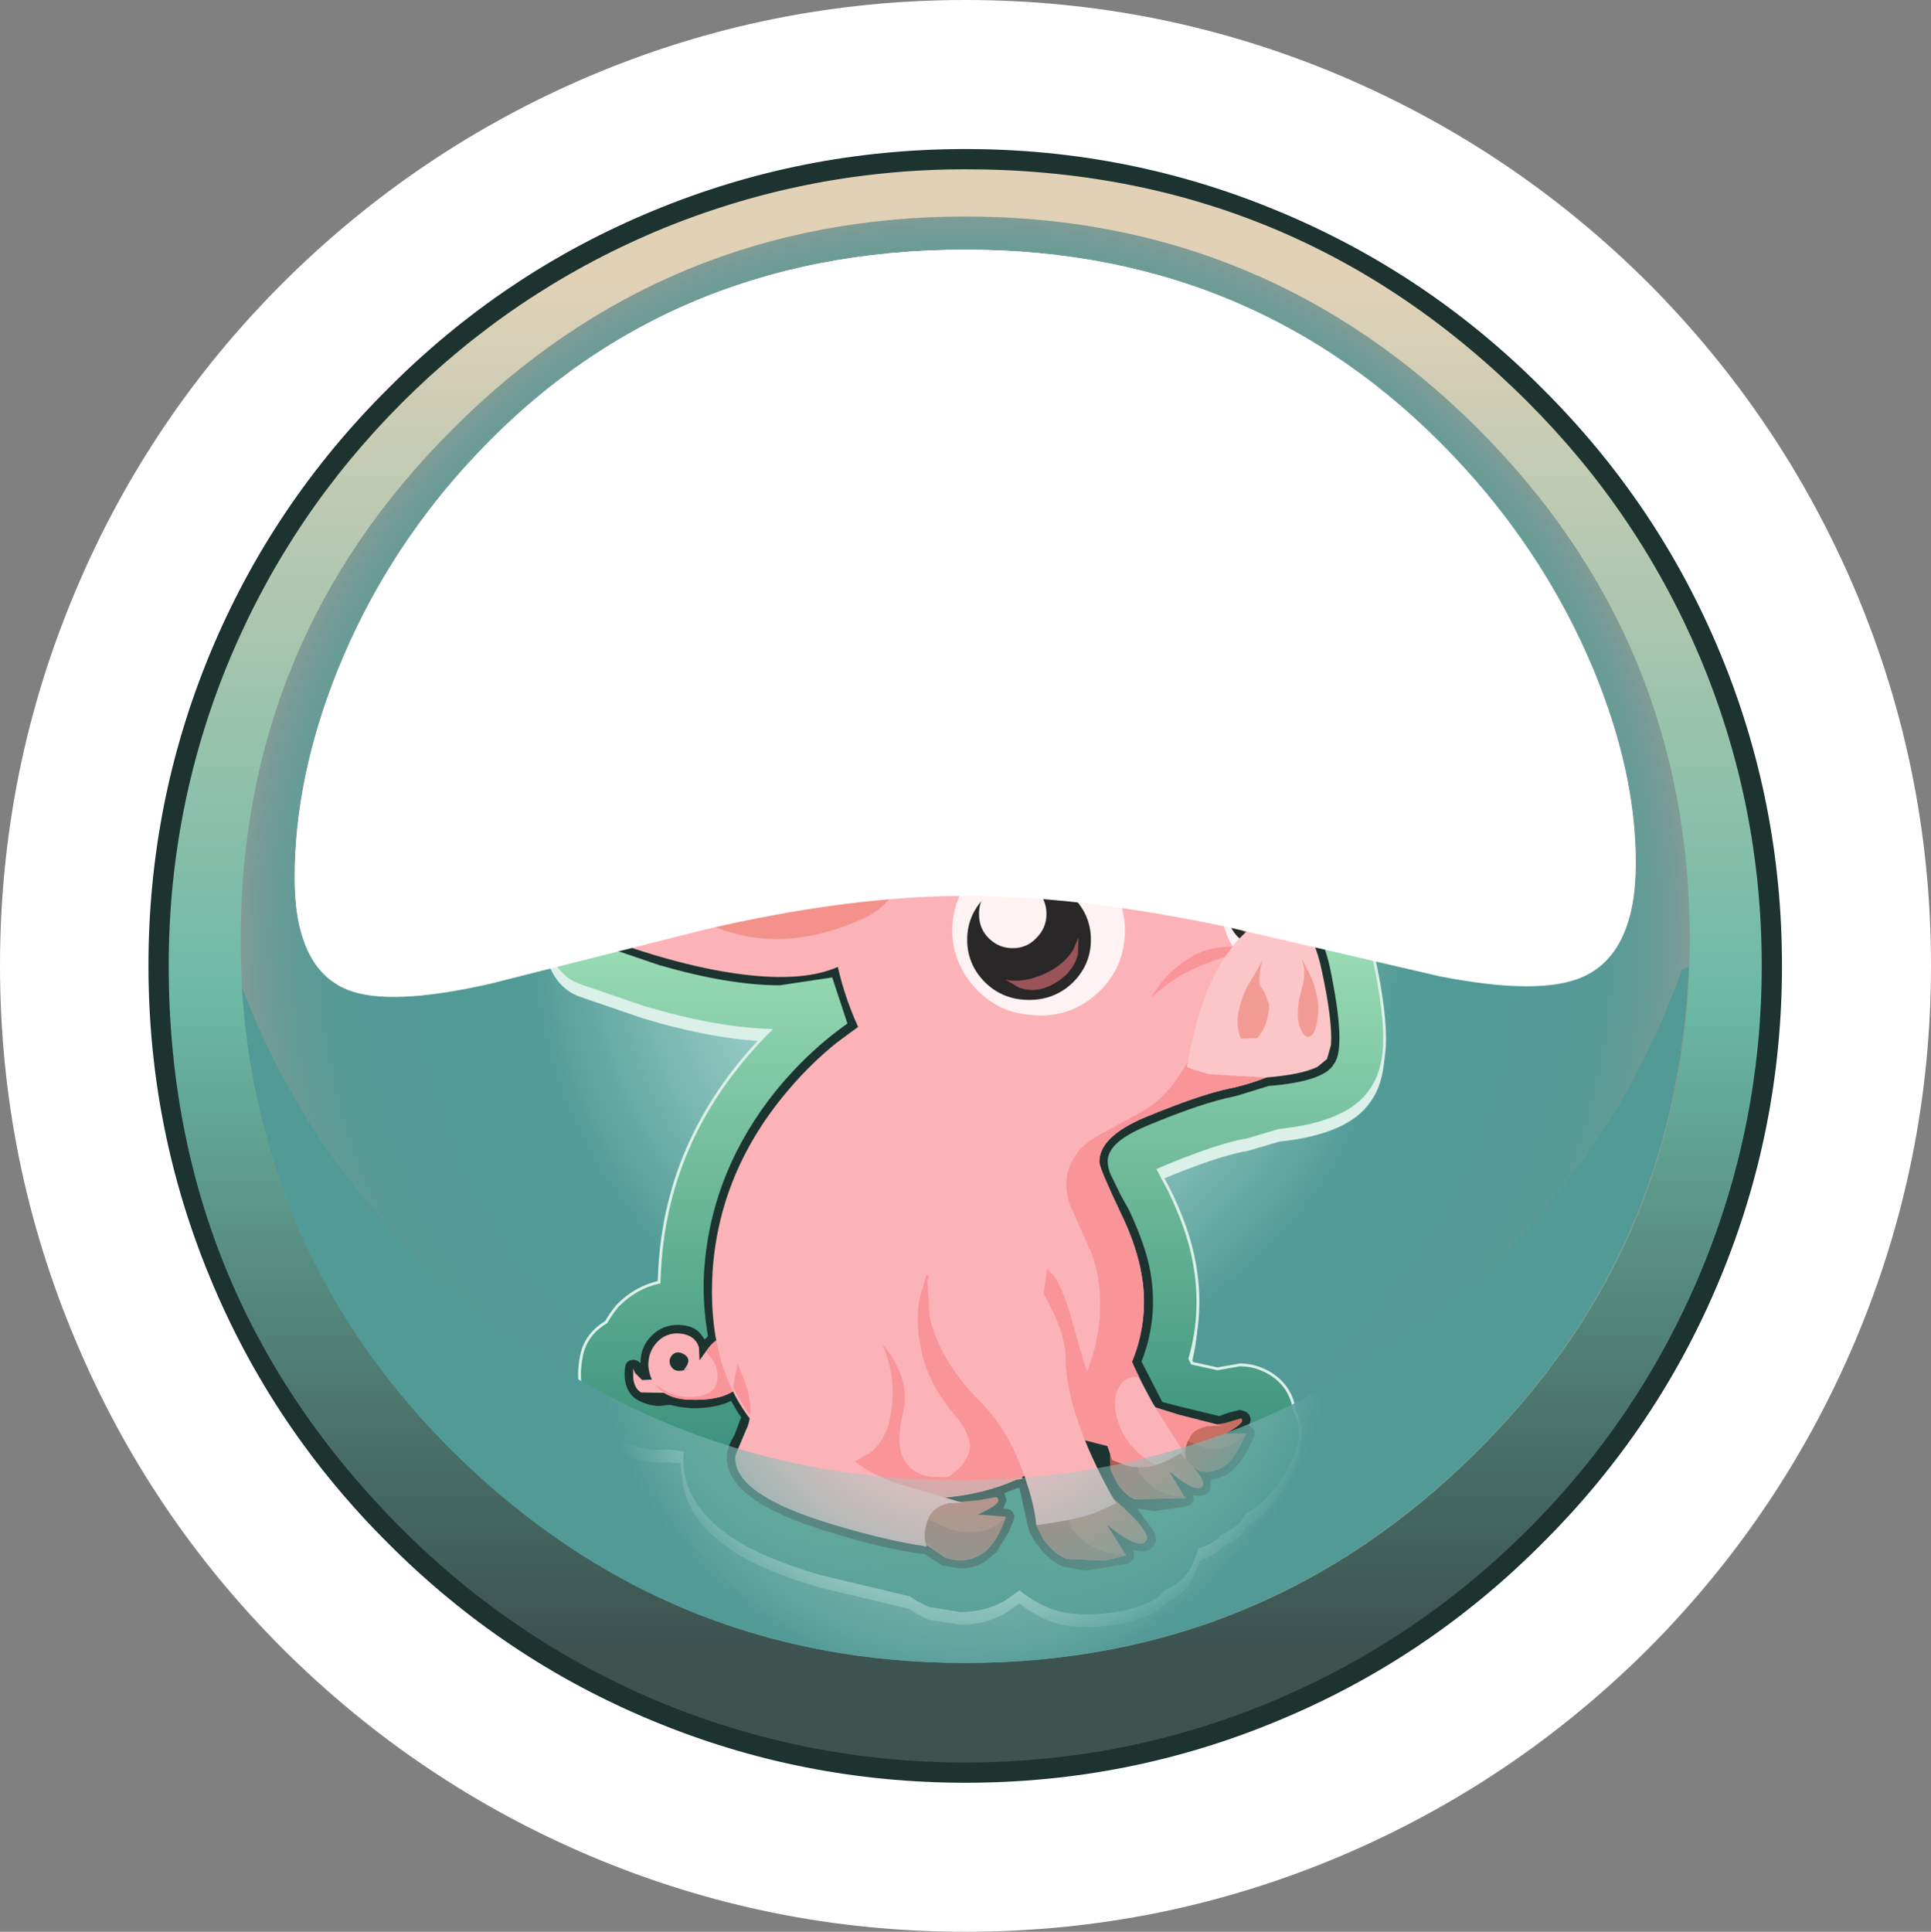 <?xml version="1.0" encoding="UTF-8" standalone="no"?>
<svg xmlns:xlink="http://www.w3.org/1999/xlink" height="171.75px" width="171.7px" xmlns="http://www.w3.org/2000/svg">
  <rect width="100%" height="100%" fill="#808080" stroke="none"/>
  <g transform="matrix(1.0, 0.0, 0.0, 1.0, 0.0, 0.0)">
    <use height="171.75" transform="matrix(1.0, 0.0, 0.0, 1.0, 0.0, 0.0)" width="171.7" xlink:href="#shape0"/>
    <use height="128.6" transform="matrix(1.0, 0.0, 0.0, 1.0, 21.4, 19.25)" width="128.85" xlink:href="#sprite0"/>
    <use height="120.0" transform="matrix(1.0, 0.0, 0.0, 1.0, 48.45, 24.65)" width="74.75" xlink:href="#shape2"/>
    <use height="61.9" transform="matrix(1.0, 0.0, 0.0, 1.0, 21.5, 85.95)" width="128.65" xlink:href="#sprite1"/>
    <use height="32.45" transform="matrix(1.0, 0.0, 0.0, 1.0, 33.65, 35.45)" width="104.35" xlink:href="#shape4"/>
    <use height="60.45" transform="matrix(1.0, 0.0, 0.0, 1.0, 26.2, 22.2)" width="119.25" xlink:href="#sprite2"/>
    <use height="66.45" transform="matrix(1.0, 0.0, 0.0, 1.0, 26.2, 22.2)" width="119.25" xlink:href="#sprite3"/>
  </g>
  <defs>
    <g id="shape0" transform="matrix(1.0, 0.0, 0.0, 1.0, 0.0, 0.0)">
      <path d="M85.85 0.0 Q103.3 0.0 119.25 6.75 134.65 13.3 146.55 25.15 158.4 37.05 164.95 52.45 171.7 68.4 171.7 85.85 171.7 103.3 164.95 119.25 158.4 134.7 146.55 146.6 134.65 158.45 119.25 165.0 103.3 171.75 85.85 171.75 68.4 171.75 52.45 165.0 37.05 158.45 25.15 146.6 13.25 134.7 6.75 119.25 0.0 103.3 0.0 85.85 0.0 68.4 6.75 52.45 13.25 37.05 25.15 25.15 37.05 13.3 52.45 6.75 68.4 0.0 85.85 0.0" fill="#ffffff" fill-rule="evenodd" stroke="none"/>
      <path d="M85.85 14.15 Q115.5 14.15 136.5 35.2 146.45 45.1 151.9 58.0 157.55 71.3 157.55 85.85 157.55 100.4 151.9 113.75 146.45 126.6 136.5 136.55 126.6 146.5 113.7 151.95 100.4 157.6 85.85 157.6 56.2 157.6 35.15 136.55 25.2 126.6 19.75 113.75 14.1 100.4 14.1 85.85 14.1 71.3 19.75 58.0 25.2 45.1 35.15 35.2 45.1 25.25 57.95 19.8 71.3 14.15 85.85 14.15" fill="url(#gradient0)" fill-rule="evenodd" stroke="none"/>
      <path d="M85.85 15.05 Q71.45 15.05 58.25 20.6 45.55 26.0 35.75 35.8 25.95 45.6 20.55 58.3 15.0 71.45 15.0 85.85 15.0 115.2 35.75 135.95 45.55 145.75 58.25 151.15 71.45 156.7 85.85 156.7 100.25 156.7 113.4 151.15 126.1 145.75 135.9 135.95 145.7 126.15 151.1 113.4 156.65 100.25 156.65 85.85 156.65 71.45 151.1 58.3 145.7 45.6 135.9 35.8 115.2 15.05 85.85 15.05 M85.85 13.25 Q100.4 13.25 113.6 18.75 126.9 24.25 137.15 34.55 147.45 44.8 152.95 58.05 158.45 71.3 158.45 85.85 158.45 100.4 152.95 113.65 147.45 126.95 137.15 137.2 126.9 147.5 113.6 153.0 100.4 158.5 85.85 158.5 71.3 158.5 58.05 153.0 44.75 147.5 34.5 137.2 24.2 126.95 18.7 113.65 13.2 100.4 13.2 85.85 13.2 71.3 18.7 58.05 24.2 44.8 34.5 34.55 44.75 24.25 58.05 18.75 71.3 13.25 85.85 13.25" fill="#1c3330" fill-rule="evenodd" stroke="none"/>
    </g>
    <linearGradient gradientTransform="matrix(0.0, -0.087, -0.087, 0.0, 85.85, 85.85)" gradientUnits="userSpaceOnUse" id="gradient0" spreadMethod="pad" x1="-819.2" x2="819.2">
      <stop offset="0.075" stop-color="#3c5350"/>
      <stop offset="0.192" stop-color="#486d66"/>
      <stop offset="0.443" stop-color="#67af9d"/>
      <stop offset="0.478" stop-color="#6cb9a6"/>
      <stop offset="0.922" stop-color="#e0d1b7"/>
    </linearGradient>
    <g id="sprite0" transform="matrix(1.0, 0.0, 0.0, 1.0, 0.0, 0.0)">
      <use height="128.6" transform="matrix(1.0, 0.0, 0.0, 1.0, 0.0, 0.0)" width="128.85" xlink:href="#shape1"/>
    </g>
    <g id="shape1" transform="matrix(1.0, 0.0, 0.0, 1.0, 0.0, 0.0)">
      <path d="M128.85 64.3 Q128.85 90.95 110.0 109.75 91.1 128.6 64.45 128.6 37.75 128.6 18.9 109.75 0.0 90.95 0.0 64.3 0.0 37.65 18.9 18.85 37.75 0.0 64.45 0.0 91.1 0.0 110.0 18.85 128.85 37.7 128.85 64.3" fill="url(#gradient1)" fill-rule="evenodd" stroke="none"/>
    </g>
    <radialGradient cx="0" cy="0" gradientTransform="matrix(0.079, 0.0, 0.0, -0.079, 64.45, 64.3)" gradientUnits="userSpaceOnUse" id="gradient1" r="819.2" spreadMethod="pad">
      <stop offset="0.0" stop-color="#ccefe7"/>
      <stop offset="0.086" stop-color="#c2e8e0"/>
      <stop offset="0.239" stop-color="#a6d6cf"/>
      <stop offset="0.435" stop-color="#7bb8b2"/>
      <stop offset="0.608" stop-color="#519a96"/>
      <stop offset="0.804" stop-color="#539a96"/>
      <stop offset="0.875" stop-color="#589a96"/>
      <stop offset="0.925" stop-color="#629b96"/>
      <stop offset="0.969" stop-color="#719b96"/>
      <stop offset="1.0" stop-color="#839c96"/>
    </radialGradient>
    <g id="shape2" transform="matrix(1.0, 0.0, 0.0, 1.0, -48.45, -24.65)">
      <path d="M93.2 32.4 Q93.2 35.95 90.25 37.85 92.2 38.75 93.4 40.45 94.6 42.2 94.6 44.25 94.6 47.5 92.0 49.8 89.4 52.15 85.6 52.15 81.95 52.15 79.35 49.85 77.05 47.8 77.05 45.45 77.05 44.45 77.95 43.75 78.75 43.05 79.8 43.05 80.8 43.05 82.15 45.15 83.45 47.25 85.7 47.25 87.1 47.25 88.05 46.3 89.05 45.3 89.05 43.9 89.05 41.3 86.0 40.85 82.95 40.4 82.95 38.35 82.95 36.55 85.5 35.85 88.05 35.2 88.05 33.2 88.05 32.15 87.35 31.5 86.65 30.8 85.45 30.8 83.65 30.8 82.45 32.55 81.2 34.3 80.1 34.3 79.05 34.3 78.4 33.5 77.8 32.7 77.8 31.65 77.8 29.55 80.2 27.75 82.65 25.9 85.6 25.9 89.15 25.9 91.3 28.1 93.2 30.05 93.2 32.4" fill="#bfe8dc" fill-rule="evenodd" stroke="none"/>
      <path d="M93.2 31.15 Q93.2 34.8 90.25 36.6 92.2 37.5 93.4 39.2 94.6 40.95 94.6 43.0 94.6 46.25 92.0 48.55 89.4 50.9 85.6 50.9 81.95 50.9 79.35 48.6 77.05 46.55 77.05 44.2 77.05 43.2 77.95 42.5 78.75 41.8 79.8 41.8 80.8 41.8 82.15 43.9 83.45 46.0 85.7 46.0 87.1 46.0 88.05 45.05 89.05 44.05 89.05 42.65 89.05 40.05 86.0 39.6 82.95 39.15 82.95 37.15 82.95 35.3 85.5 34.65 88.05 33.95 88.05 31.95 88.05 30.9 87.35 30.25 86.65 29.55 85.45 29.55 83.65 29.55 82.45 31.3 81.2 33.05 80.1 33.05 79.05 33.05 78.4 32.25 77.8 31.45 77.8 30.4 77.8 28.3 80.2 26.5 82.65 24.65 85.6 24.65 89.15 24.65 91.3 26.85 93.2 28.8 93.2 31.15" fill="url(#gradient2)" fill-rule="evenodd" stroke="none"/>
      <path d="M68.05 64.45 Q68.75 62.4 70.7 60.65 73.6 58.0 78.7 56.9 86.0 55.4 91.3 57.9 L95.7 57.6 97.1 57.7 97.4 57.8 Q98.2 58.05 98.75 58.45 L99.1 58.7 Q107.55 59.8 113.25 65.6 116.8 69.2 118.65 73.8 119.95 76.35 120.0 79.4 L120.05 79.5 120.05 81.0 Q121.45 83.0 122.15 86.15 123.25 91.2 123.1 94.05 122.95 96.45 121.9 97.9 119.95 100.85 113.75 101.5 L110.85 102.35 110.5 102.4 Q107.9 102.95 103.7 104.7 L103.0 105.0 104.0 106.9 Q105.5 110.0 106.05 112.55 107.1 117.3 105.8 121.8 L106.0 122.2 108.25 122.7 110.25 122.35 Q111.7 122.35 113.0 123.15 114.8 124.3 115.1 126.4 116.05 128.25 115.25 130.2 113.7 133.85 111.5 135.3 L110.95 135.6 Q110.2 136.9 108.7 137.55 L108.45 137.8 Q107.7 138.45 106.75 138.75 L106.7 138.75 106.05 140.35 Q105.2 141.85 103.7 142.45 102.9 143.4 101.65 143.8 99.45 144.65 96.6 144.65 94.4 144.65 92.95 143.95 91.6 143.35 90.65 142.55 L89.45 143.4 Q87.65 144.45 85.4 144.45 L82.55 144.0 81.45 143.45 80.85 143.05 72.9 141.15 Q67.95 139.7 65.25 137.95 60.3 134.75 60.65 130.15 L59.45 130.0 59.4 130.0 Q57.0 130.25 54.65 128.9 52.7 127.8 51.95 125.6 51.3 123.8 51.65 121.85 51.95 119.7 53.9 118.55 54.35 117.75 54.95 117.05 56.55 115.45 58.6 115.0 L58.65 113.9 Q59.3 101.75 68.45 92.6 63.55 92.45 57.2 90.55 L51.5 88.6 Q50.15 88.1 49.35 86.85 48.55 85.65 48.55 84.2 48.55 82.0 49.85 79.15 52.1 74.25 57.55 69.9 62.85 65.65 68.05 64.45" fill="#dbf0e8" fill-rule="evenodd" stroke="none"/>
      <path d="M68.05 63.45 Q68.75 61.4 70.7 59.65 73.6 57.0 78.7 55.9 86.0 54.4 91.3 56.9 L95.7 56.6 97.1 56.7 97.4 56.8 Q98.2 57.05 98.75 57.45 L99.1 57.7 Q107.55 58.8 113.25 64.6 116.8 68.2 118.65 72.8 119.95 75.35 120.0 78.4 L120.05 78.5 120.05 80.0 Q121.45 82.0 122.15 85.15 123.25 90.2 123.1 93.05 122.95 95.45 121.9 96.9 119.95 99.85 113.75 100.5 L110.85 101.35 110.5 101.4 Q107.9 101.95 103.7 103.7 L103.0 104.0 104.0 105.9 Q105.5 109.0 106.05 111.55 107.1 116.3 105.8 120.8 L106.0 121.2 108.25 121.7 110.25 121.35 Q111.7 121.35 113.0 122.15 114.8 123.3 115.1 125.4 116.05 127.25 115.25 129.2 113.7 132.85 111.5 134.3 L110.95 134.6 Q110.2 135.9 108.7 136.55 L108.45 136.8 Q107.7 137.45 106.75 137.75 L106.7 137.75 106.05 139.35 Q105.2 140.85 103.7 141.45 102.9 142.4 101.65 142.8 99.45 143.65 96.6 143.65 94.4 143.65 92.95 142.95 91.6 142.35 90.65 141.55 L89.45 142.4 Q87.65 143.45 85.4 143.45 L82.55 143.0 81.45 142.45 80.85 142.05 72.9 140.15 Q67.95 138.7 65.25 136.95 60.3 133.75 60.65 129.15 L59.45 129.0 59.4 129.0 Q57.0 129.25 54.65 127.9 52.7 126.8 51.95 124.6 51.3 122.8 51.65 120.85 51.95 118.7 53.9 117.55 54.35 116.75 54.95 116.05 56.55 114.45 58.6 114.0 L58.65 112.9 Q59.3 100.75 68.45 91.6 63.55 91.45 57.2 89.55 L51.5 87.6 Q50.15 87.1 49.35 85.85 48.55 84.65 48.55 83.2 48.55 81.0 49.85 78.15 52.1 73.25 57.55 68.9 62.85 64.65 68.05 63.45" fill="url(#gradient3)" fill-rule="evenodd" stroke="none"/>
      <path d="M68.05 63.45 Q62.85 64.65 57.55 68.9 52.1 73.25 49.85 78.15 48.55 81.0 48.55 83.2 48.55 84.65 49.35 85.85 50.15 87.1 51.5 87.6 L57.2 89.55 Q63.55 91.45 68.45 91.6 59.3 100.75 58.65 112.9 L58.6 114.0 Q56.55 114.45 54.95 116.05 54.35 116.75 53.9 117.55 51.95 118.7 51.65 120.85 51.3 122.8 51.95 124.6 52.7 126.8 54.65 127.9 57.0 129.25 59.4 129.0 L59.45 129.0 60.65 129.15 Q60.3 133.75 65.25 136.95 67.95 138.7 72.9 140.15 L80.85 142.05 81.45 142.45 82.55 143.0 85.4 143.45 Q87.65 143.45 89.45 142.4 L90.65 141.55 Q91.6 142.35 92.95 142.95 94.4 143.65 96.6 143.65 99.45 143.65 101.65 142.8 102.9 142.4 103.7 141.45 105.2 140.85 106.05 139.35 L106.7 137.75 106.75 137.75 Q107.7 137.45 108.45 136.8 L108.7 136.55 Q110.2 135.9 110.95 134.6 L111.5 134.3 Q113.7 132.85 115.25 129.2 116.05 127.25 115.1 125.4 114.8 123.3 113.0 122.15 111.7 121.35 110.25 121.35 L108.25 121.7 106.0 121.2 105.8 120.8 Q107.1 116.3 106.05 111.55 105.5 109.0 104.0 105.9 L103.0 104.0 103.7 103.7 Q107.9 101.95 110.5 101.4 L110.85 101.35 113.75 100.5 Q119.95 99.85 121.9 96.9 122.95 95.45 123.1 93.05 123.25 90.2 122.15 85.15 121.45 82.0 120.05 80.0 L120.05 78.5 120.0 78.4 Q119.95 75.35 118.65 72.8 116.8 68.2 113.25 64.6 107.55 58.8 99.1 57.7 L98.75 57.45 Q98.2 57.05 97.4 56.8 L97.1 56.7 95.7 56.6 91.3 56.9 Q86.0 54.4 78.7 55.9 73.6 57.0 70.7 59.65 68.75 61.4 68.05 63.45 Z" fill="none" stroke="#dbf0e8" stroke-linecap="butt" stroke-linejoin="miter" stroke-width="0.25"/>
      <path d="M72.45 66.9 L73.2 66.95 71.95 65.55 Q71.7 65.3 71.8 64.9 72.0 63.95 73.1 62.9 75.2 60.75 79.5 59.85 L83.9 59.35 Q87.7 59.35 90.55 61.05 L91.05 60.95 96.25 60.6 96.25 60.65 96.5 60.75 96.75 61.0 96.75 61.1 96.8 61.15 96.8 61.3 96.85 61.5 Q104.0 61.95 109.05 66.15 113.05 69.55 115.0 74.5 116.0 76.3 116.05 78.65 L116.05 78.8 115.95 80.25 115.8 81.35 Q117.45 82.45 118.25 86.0 119.75 93.2 118.6 94.6 117.75 96.15 112.8 96.55 L110.05 97.4 109.65 97.5 Q106.9 98.05 102.2 100.0 99.1 101.25 98.6 102.65 98.35 103.3 98.7 104.3 L99.65 106.25 100.4 107.6 Q101.8 110.6 102.25 112.85 103.05 117.1 101.5 121.05 L103.35 124.65 104.9 125.05 108.4 125.9 109.25 125.6 110.25 125.35 110.75 125.5 Q111.2 125.75 111.2 126.3 L111.05 126.75 111.45 127.05 Q111.65 127.35 111.5 127.75 L110.85 129.1 Q110.1 130.4 109.3 130.95 108.6 131.45 107.7 131.55 L107.6 132.5 Q107.25 133.0 106.55 133.0 L106.1 132.95 106.1 133.0 106.15 133.25 106.15 133.3 106.1 133.45 106.05 133.5 105.95 133.65 105.9 133.75 105.6 133.9 105.35 133.95 102.6 134.35 101.1 134.1 102.7 136.3 Q102.9 136.95 102.6 137.35 102.25 137.95 101.5 137.95 L100.7 137.8 100.8 137.9 100.85 138.55 100.4 139.0 96.6 139.65 94.55 139.3 Q93.25 138.75 92.2 137.3 L92.15 137.25 Q91.45 136.2 91.45 135.85 L91.4 135.75 91.4 135.7 90.65 132.3 90.45 132.3 89.3 132.75 89.5 133.4 89.2 134.1 89.5 134.15 89.55 134.15 89.85 134.25 90.1 134.5 90.1 134.55 90.2 134.8 90.15 135.1 89.7 136.2 88.6 138.0 87.5 138.9 Q86.55 139.45 85.4 139.45 L83.85 139.2 83.65 139.1 82.35 138.25 82.3 138.2 Q78.75 137.75 74.05 136.3 64.15 133.4 64.65 129.25 64.75 128.5 65.3 127.6 L65.9 126.0 65.65 125.65 65.0 124.55 Q63.7 125.2 61.7 125.2 L61.45 125.2 60.45 125.1 59.55 124.9 58.65 125.0 Q57.65 125.0 56.65 124.45 55.9 124.0 55.65 123.05 55.45 122.3 55.6 121.5 55.7 120.9 56.35 120.9 56.65 120.9 56.95 121.2 56.95 119.75 57.9 118.8 58.9 117.75 60.4 117.8 61.85 117.85 62.45 118.8 L62.65 119.1 62.95 118.8 Q62.45 115.85 62.6 113.15 63.1 104.8 68.35 97.8 71.4 93.8 75.35 91.0 L74.0 86.9 69.35 87.6 Q64.8 87.6 58.6 85.8 L53.0 83.9 Q52.55 83.7 52.55 83.2 52.6 81.8 53.55 79.8 55.4 75.8 60.05 72.05 66.5 66.9 72.45 66.9" fill="#1c3330" fill-rule="evenodd" stroke="none"/>
      <path d="M92.6 64.0 L92.7 67.0 Q92.0 70.5 87.7 73.15 84.3 75.3 78.05 70.4 L72.5 65.1 Q72.7 64.3 73.65 63.35 75.65 61.45 79.7 60.55 85.85 59.25 89.85 61.5 91.85 62.6 92.6 64.0" fill="#f99499" fill-rule="evenodd" stroke="none"/>
      <path d="M58.95 122.6 Q60.8 123.3 59.95 123.85 L57.0 123.8 Q56.4 123.45 56.3 122.5 L56.3 121.65 56.45 122.05 57.1 122.7 58.95 122.6" fill="#fbb3b8" fill-rule="evenodd" stroke="none"/>
      <path d="M59.65 121.45 Q59.95 122.0 60.7 121.85 L61.3 121.7 60.8 121.8 Q61.7 120.75 60.6 120.3 60.05 120.1 59.7 120.55 59.4 121.0 59.65 121.45 M58.4 119.35 Q59.2 118.5 60.35 118.55 61.8 118.65 62.15 119.8 L62.2 120.9 62.2 120.95 62.95 119.9 Q63.6 119.05 64.15 119.0 64.95 118.9 65.7 119.85 66.55 120.8 66.35 121.9 65.9 124.55 61.45 124.45 59.65 124.4 58.65 123.55 57.75 122.75 57.65 121.45 57.6 120.25 58.4 119.35" fill="#fbb3b8" fill-rule="evenodd" stroke="none"/>
      <path d="M61.45 124.45 Q59.35 124.45 58.3 123.15 L58.75 123.4 Q60.1 124.35 61.8 124.2 63.55 124.0 63.75 122.85 63.95 121.85 63.4 120.95 L62.8 120.2 62.75 120.2 Q63.6 119.05 64.15 119.0 64.95 118.9 65.7 119.85 66.55 120.8 66.35 121.9 65.9 124.55 61.45 124.45" fill="#f99499" fill-rule="evenodd" stroke="none"/>
      <path d="M109.0 126.5 L110.35 126.1 Q110.85 126.45 109.0 127.45 L110.85 127.45 110.25 128.6 Q109.55 129.9 108.85 130.35 107.75 131.1 106.55 130.75 L104.8 129.55 105.25 128.3 Q105.8 127.0 106.3 127.0 L109.0 126.5" fill="#c96f62" fill-rule="evenodd" stroke="none"/>
      <path d="M107.05 128.7 Q109.35 129.15 110.8 127.45 L110.85 127.45 110.25 128.6 Q109.55 129.9 108.85 130.35 107.75 131.1 106.55 130.75 L104.85 129.4 105.05 128.3 105.0 127.85 107.05 128.7" fill="#aa5e54" fill-rule="evenodd" stroke="none"/>
      <path d="M98.6 114.75 Q101.15 117.6 100.55 120.5 99.95 123.3 99.35 123.75 L100.6 124.45 104.75 125.75 108.65 126.75 107.45 126.8 Q106.2 127.0 105.8 127.8 105.1 129.0 105.55 129.9 102.2 129.55 97.6 128.35 88.6 126.1 89.0 123.25 L90.05 121.15 Q90.65 119.6 89.45 117.3 L87.8 113.75 Q87.6 112.0 90.75 111.8 95.65 111.5 98.6 114.75" fill="#f99499" fill-rule="evenodd" stroke="none"/>
      <path d="M98.65 127.3 L100.1 127.05 102.35 127.2 Q103.35 127.65 105.25 129.55 107.3 131.55 106.95 132.1 106.45 132.9 104.0 130.85 L105.4 133.2 100.9 133.3 Q99.9 132.85 99.25 131.7 L98.75 130.7 98.65 127.3" fill="#c96f62" fill-rule="evenodd" stroke="none"/>
      <path d="M100.7 129.0 L101.3 130.9 Q102.5 132.85 105.4 133.15 L105.4 133.2 100.9 133.3 Q99.9 132.85 99.25 131.7 L98.75 130.7 98.7 129.6 100.7 129.0" fill="#aa5e54" fill-rule="evenodd" stroke="none"/>
      <path d="M89.25 113.7 Q91.6 108.3 94.9 109.9 97.65 111.25 98.5 114.95 99.6 119.55 102.5 124.75 L105.2 129.05 104.0 129.75 Q102.25 130.7 100.4 130.35 L98.9 129.8 98.05 127.3 Q96.65 124.45 94.15 122.4 90.85 119.7 89.7 116.45 L89.25 113.7" fill="#fbb3b8" fill-rule="evenodd" stroke="none"/>
      <path d="M91.35 119.55 L90.85 116.1 Q90.9 115.65 92.65 114.1 L96.5 111.15 Q98.0 112.9 98.5 114.95 99.4 118.6 101.3 122.45 99.95 122.25 99.4 123.5 98.85 124.75 99.45 126.5 100.2 128.8 102.75 130.25 101.4 130.65 100.0 130.25 L98.9 129.8 98.05 127.3 Q96.65 124.45 94.15 122.4 L91.35 119.55" fill="#f99499" fill-rule="evenodd" stroke="none"/>
      <path d="M91.9 131.55 L93.6 131.2 96.3 131.3 Q97.5 131.8 99.85 134.0 102.35 136.3 101.95 136.95 101.4 137.95 98.45 135.6 L100.15 138.3 98.2 138.75 94.8 138.6 Q93.6 138.05 92.75 136.8 L92.15 135.6 91.9 131.55" fill="#c96f62" fill-rule="evenodd" stroke="none"/>
      <path d="M94.4 133.5 L95.2 135.75 Q96.7 138.05 100.15 138.3 L98.2 138.75 94.8 138.6 Q93.6 138.05 92.75 136.8 L92.15 135.6 92.05 134.3 94.4 133.5" fill="#aa5e54" fill-rule="evenodd" stroke="none"/>
      <path d="M76.3 91.3 Q73.6 85.35 73.85 78.85 74.4 65.8 89.35 62.85 101.55 60.45 109.1 67.2 114.8 72.35 115.3 78.85 115.45 81.0 114.1 80.35 L113.4 80.05 Q113.25 80.1 113.65 81.1 L114.35 87.9 Q114.9 94.8 114.0 95.2 111.5 96.35 109.2 96.8 106.65 97.35 101.9 99.3 97.7 101.05 97.75 103.35 97.8 103.95 99.7 107.95 102.1 112.9 101.65 117.1 101.0 123.9 93.55 129.65 89.85 132.5 84.5 133.1 79.15 133.65 74.35 131.7 62.6 127.0 63.35 113.2 63.9 104.15 70.15 96.85 72.1 94.55 74.4 92.7 L76.3 91.3" fill="#fbb3b8" fill-rule="evenodd" stroke="none"/>
      <path d="M99.7 107.95 Q102.1 112.9 101.65 117.1 101.0 123.9 93.55 129.65 89.4 132.85 83.3 133.15 77.15 133.5 72.1 130.65 L73.6 128.05 77.25 129.15 Q79.65 131.0 82.85 131.3 87.65 131.7 92.15 127.9 96.7 124.1 97.6 118.6 98.25 114.65 97.05 111.4 L95.15 107.15 Q94.3 104.75 95.6 102.75 96.25 101.75 97.85 100.85 L101.6 98.8 Q104.4 97.25 106.6 92.5 108.25 88.2 108.35 88.3 L114.2 95.05 114.0 95.2 Q111.5 96.35 109.2 96.8 106.65 97.35 101.9 99.3 97.7 101.05 97.75 103.35 97.8 103.95 99.7 107.95" fill="#f99499" fill-rule="evenodd" stroke="none"/>
      <path d="M77.55 68.95 L78.35 69.85 Q79.2 71.05 79.65 72.6 81.0 77.45 77.35 83.5 74.5 88.3 63.6 86.25 60.2 85.6 56.4 84.35 L53.3 83.2 Q53.3 82.0 54.2 80.1 56.0 76.25 60.55 72.6 67.0 67.4 72.95 67.65 75.9 67.8 77.55 68.95" fill="#fbb3b8" fill-rule="evenodd" stroke="none"/>
      <path d="M79.3 71.6 Q80.8 75.25 79.1 79.9 78.05 81.15 76.45 81.8 70.05 84.6 64.5 82.75 62.8 82.2 61.35 81.25 L60.25 80.4 Q60.2 79.45 61.1 78.0 62.9 75.1 67.75 72.55 71.85 70.4 75.35 70.5 77.6 70.6 79.3 71.6" fill="#f3918a" fill-rule="evenodd" stroke="none"/>
      <path d="M67.75 72.55 Q71.85 70.4 75.35 70.5 77.6 70.6 79.3 71.6 L79.75 73.1 Q78.1 72.5 76.0 72.45 72.4 72.4 68.45 74.0 64.6 75.6 62.3 77.7 60.8 79.1 60.3 80.35 60.15 79.4 61.25 77.75 63.1 75.0 67.75 72.55" fill="#c96f62" fill-rule="evenodd" stroke="none"/>
      <path d="M79.95 71.0 Q80.75 71.45 80.95 72.5 81.2 73.6 80.6 74.7 L79.85 74.85 Q79.05 75.0 78.4 75.95 L77.9 76.9 77.5 75.9 Q77.25 75.3 77.55 74.6 L77.85 74.05 76.45 74.8 Q75.3 75.5 74.6 76.75 L75.25 75.2 Q75.65 74.25 77.05 73.15 L78.35 72.25 77.45 72.45 75.7 73.15 74.6 73.65 76.3 72.35 Q77.75 71.25 79.95 71.0" fill="#fbb3b8" fill-rule="evenodd" stroke="none"/>
      <path d="M115.25 79.95 Q115.0 82.5 113.85 84.05 112.7 85.65 111.3 85.35 109.9 85.1 109.1 83.15 108.3 81.15 108.5 78.65 108.75 76.15 109.9 74.55 111.05 72.95 112.45 73.25 113.85 73.5 114.65 75.5 115.5 77.45 115.25 79.95" fill="#fef2f3" fill-rule="evenodd" stroke="none"/>
      <path d="M114.1 79.8 Q114.1 81.5 113.35 82.7 112.55 83.9 111.45 83.9 110.35 83.9 109.6 82.7 108.85 81.5 108.85 79.8 108.85 78.1 109.6 76.9 110.35 75.7 111.45 75.7 112.55 75.7 113.35 76.9 114.1 78.1 114.1 79.8" fill="#292727" fill-rule="evenodd" stroke="none"/>
      <path d="M112.65 77.55 Q112.65 78.35 112.15 78.9 111.7 79.45 111.0 79.45 110.3 79.45 109.8 78.9 109.3 78.35 109.3 77.55 109.3 76.8 109.8 76.25 110.3 75.7 111.0 75.7 111.7 75.7 112.15 76.25 112.65 76.8 112.65 77.55" fill="#fef2f3" fill-rule="evenodd" stroke="none"/>
      <path d="M110.45 82.7 Q111.2 82.95 112.15 82.25 112.95 81.7 113.35 80.7 L113.6 79.85 113.55 81.0 Q113.35 82.3 112.5 83.0 111.75 83.65 111.05 83.25 L110.45 82.7" fill="#9a5459" fill-rule="evenodd" stroke="none"/>
      <path d="M100.0 83.4 Q99.75 86.5 97.3 88.55 94.9 90.55 91.7 90.25 88.55 90.0 86.5 87.6 84.45 85.15 84.7 82.05 85.0 78.95 87.45 76.9 89.85 74.9 93.0 75.15 96.15 75.45 98.2 77.85 100.25 80.3 100.0 83.4" fill="#fef2f3" fill-rule="evenodd" stroke="none"/>
      <path d="M97.0 83.55 Q97.0 85.75 95.4 87.35 93.8 88.9 91.5 88.9 89.2 88.9 87.6 87.35 86.0 85.75 86.0 83.55 86.0 81.35 87.6 79.75 89.2 78.2 91.5 78.2 93.8 78.2 95.4 79.75 97.0 81.35 97.0 83.55" fill="#292727" fill-rule="evenodd" stroke="none"/>
      <path d="M93.05 81.25 Q93.05 82.5 92.15 83.4 91.3 84.3 90.05 84.3 88.8 84.3 87.9 83.4 87.05 82.55 87.05 81.25 87.05 80.0 87.9 79.1 88.8 78.2 90.05 78.2 91.3 78.2 92.15 79.1 93.05 80.0 93.05 81.25" fill="#fef2f3" fill-rule="evenodd" stroke="none"/>
      <path d="M89.4 87.1 Q90.95 87.45 92.95 86.55 94.55 85.8 95.4 84.5 L95.9 83.35 95.85 84.85 Q95.4 86.55 93.65 87.5 92.1 88.35 90.6 87.8 L89.4 87.1" fill="#9a5459" fill-rule="evenodd" stroke="none"/>
      <path d="M81.8 115.3 L82.4 113.3 90.6 119.9 90.9 131.5 81.8 132.45 83.75 131.65 Q85.8 130.55 86.2 129.0 86.5 127.75 84.85 125.75 82.75 123.2 82.1 120.8 81.3 117.85 81.8 115.3" fill="#f99499" fill-rule="evenodd" stroke="none"/>
      <path d="M92.65 116.3 L93.1 112.8 93.8 113.55 Q94.65 114.9 95.45 117.85 96.7 122.55 97.5 123.8 96.35 124.6 95.1 124.85 92.65 125.4 92.45 122.85 92.25 120.3 92.65 116.3" fill="#f99499" fill-rule="evenodd" stroke="none"/>
      <path d="M82.45 113.8 Q85.85 107.75 90.55 112.15 92.3 113.85 93.55 116.45 94.75 118.95 94.75 120.65 94.75 124.2 97.0 129.3 98.15 131.85 99.25 133.65 L97.75 134.35 Q96.2 135.05 92.15 135.6 92.0 133.95 91.25 131.7 89.8 127.25 87.1 124.55 83.55 121.0 82.65 117.05 L82.45 113.8" fill="#fbb3b8" fill-rule="evenodd" stroke="none"/>
      <path d="M67.35 118.1 Q68.1 117.35 70.25 116.5 73.95 115.05 77.6 118.6 81.2 122.1 80.25 125.8 79.3 129.75 81.6 130.95 82.8 131.55 84.15 131.35 L83.6 131.95 82.1 133.2 Q76.8 133.2 72.35 130.8 67.55 128.15 65.2 123.35 L65.3 122.75 Q65.75 119.6 67.35 118.1" fill="#f99499" fill-rule="evenodd" stroke="none"/>
      <path d="M89.45 134.85 Q88.55 137.45 87.15 138.25 85.75 139.05 84.05 138.5 L81.5 136.75 81.95 135.2 Q82.55 133.65 83.2 133.7 L86.85 133.4 88.6 133.1 Q89.35 133.6 86.95 134.65 L89.45 134.85" fill="#c96f62" fill-rule="evenodd" stroke="none"/>
      <path d="M81.55 134.65 L84.45 135.95 Q87.65 136.85 89.45 134.85 88.55 137.45 87.15 138.25 85.75 139.05 84.05 138.5 L81.55 136.55 81.65 135.25 81.55 134.65" fill="#aa5e54" fill-rule="evenodd" stroke="none"/>
      <path d="M78.05 118.7 Q79.85 122.0 79.2 125.8 78.85 127.95 77.4 129.15 L76.0 129.95 77.3 130.8 Q79.1 131.8 81.55 132.4 L85.55 133.6 84.35 133.65 Q83.05 133.95 82.6 134.9 81.95 136.35 82.4 137.5 78.95 137.0 74.25 135.6 64.95 132.85 65.4 129.35 L66.5 126.75 Q67.15 124.85 65.9 122.05 64.85 119.6 66.05 117.55 67.35 115.2 70.85 114.95 75.75 114.6 78.05 118.7" fill="#fbb3b8" fill-rule="evenodd" stroke="none"/>
      <path d="M96.05 61.35 L96.1 61.55 95.95 61.85 Q95.3 62.45 94.4 62.35 L95.1 62.55 96.8 63.3 99.15 64.8 Q99.4 65.2 96.85 65.15 L94.55 64.9 93.9 64.7 94.2 64.95 94.65 65.85 Q94.95 66.75 94.6 67.1 L92.95 66.45 91.75 65.65 91.4 65.3 88.65 65.05 88.2 64.5 88.15 64.35 Q88.4 64.1 89.8 63.7 L90.35 63.1 91.65 62.2 96.05 61.35" fill="#f99499" fill-rule="evenodd" stroke="none"/>
      <path d="M84.2 64.7 L86.05 63.4 Q88.45 62.0 91.15 61.7 L96.1 61.35 Q95.85 61.95 94.6 62.1 L93.3 62.2 94.9 62.75 Q96.6 63.4 97.4 63.9 L98.7 64.75 95.75 64.7 93.65 64.3 93.15 64.1 Q94.5 65.95 94.35 66.25 L94.25 66.55 Q92.75 65.85 92.15 65.35 L91.6 64.8 85.7 65.25 84.5 65.0 84.2 64.7" fill="#fbb3b8" fill-rule="evenodd" stroke="none"/>
      <path d="M106.35 84.85 Q108.2 83.95 110.55 84.25 111.75 84.4 112.55 84.7 L108.85 85.1 Q106.85 85.7 104.95 86.75 103.7 87.5 102.3 88.7 L103.35 87.25 Q104.75 85.65 106.35 84.85" fill="#f99499" fill-rule="evenodd" stroke="none"/>
      <path d="M106.25 91.5 Q107.25 87.65 108.75 85.35 111.05 81.8 113.5 81.5 116.4 81.1 117.5 86.15 118.5 90.75 118.35 92.9 L118.0 94.15 117.15 94.85 Q115.7 95.55 112.55 95.8 L107.45 95.5 105.55 94.9 Q105.75 93.45 106.25 91.5" fill="#fcc6c8" fill-rule="evenodd" stroke="none"/>
      <path d="M112.3 85.35 Q111.9 86.4 112.0 87.55 L112.45 88.25 112.85 89.3 Q112.8 91.15 111.8 92.3 L110.35 92.35 Q109.55 90.6 110.85 87.8 L112.3 85.35" fill="#f29b94" fill-rule="evenodd" stroke="none"/>
      <path d="M115.75 85.2 L116.55 86.8 Q117.35 88.7 117.2 90.15 117.05 91.8 116.55 92.1 116.05 92.4 115.65 91.5 115.1 90.2 115.75 87.9 116.05 86.95 115.95 86.0 L115.75 85.2" fill="#f29b94" fill-rule="evenodd" stroke="none"/>
    </g>
    <linearGradient gradientTransform="matrix(0.0, -0.016, -0.016, 0.0, 85.85, 37.75)" gradientUnits="userSpaceOnUse" id="gradient2" spreadMethod="pad" x1="-819.2" x2="819.2">
      <stop offset="0.0" stop-color="#112924"/>
      <stop offset="0.455" stop-color="#21423d"/>
      <stop offset="0.969" stop-color="#36625f"/>
    </linearGradient>
    <linearGradient gradientTransform="matrix(0.0, -0.054, -0.054, 0.0, 85.85, 99.5)" gradientUnits="userSpaceOnUse" id="gradient3" spreadMethod="pad" x1="-819.2" x2="819.2">
      <stop offset="0.0" stop-color="#1e7b6a"/>
      <stop offset="0.71" stop-color="#9fe0b8"/>
    </linearGradient>
    <g id="sprite1" transform="matrix(1.0, 0.0, 0.0, 1.0, 0.0, 0.0)">
      <use height="61.9" transform="matrix(1.0, 0.0, 0.0, 1.0, 0.0, 0.0)" width="128.65" xlink:href="#shape3"/>
    </g>
    <g id="shape3" transform="matrix(1.0, 0.0, 0.0, 1.0, 0.0, 0.0)">
      <path d="M128.05 0.25 L128.65 0.0 Q127.65 25.85 109.0 43.85 90.3 61.9 64.3 61.9 38.75 61.9 20.15 44.45 1.65 27.05 0.0 1.8 7.5 21.3 24.7 33.35 42.25 45.65 63.75 45.65 85.7 45.65 103.5 32.85 120.9 20.35 128.05 0.25" fill="url(#gradient4)" fill-rule="evenodd" stroke="none"/>
    </g>
    <radialGradient cx="0" cy="0" gradientTransform="matrix(0.062, 0.0, 0.0, -0.062, 64.35, 30.95)" gradientUnits="userSpaceOnUse" id="gradient4" r="819.2" spreadMethod="pad">
      <stop offset="0.0" stop-color="#ccefe7" stop-opacity="0.0"/>
      <stop offset="0.094" stop-color="#c2e8e0" stop-opacity="0.078"/>
      <stop offset="0.255" stop-color="#a6d6cf" stop-opacity="0.298"/>
      <stop offset="0.467" stop-color="#7bb8b2" stop-opacity="0.647"/>
      <stop offset="0.651" stop-color="#519a96"/>
    </radialGradient>
    <g id="shape4" transform="matrix(1.0, 0.0, 0.0, 1.0, -33.65, -35.45)">
      <path d="M64.0 37.35 L64.0 37.4 Q65.85 40.75 61.6 45.6 58.2 49.35 54.9 50.15 L54.4 50.2 54.3 50.25 53.4 51.95 Q50.85 56.2 47.7 57.7 L47.45 57.8 47.05 59.95 Q45.85 64.8 43.25 67.1 L42.8 67.45 42.55 67.6 41.6 67.8 40.4 67.55 Q39.05 66.85 38.35 65.55 L37.65 65.85 36.85 66.0 Q35.6 66.0 34.9 65.1 33.4 63.35 33.85 60.5 34.2 58.35 35.4 56.4 37.25 53.7 39.95 52.3 39.6 50.4 40.85 48.2 41.75 46.5 43.25 45.15 45.7 43.25 48.4 42.65 48.7 40.9 50.25 39.25 51.45 37.85 53.0 37.0 55.15 35.85 57.7 35.6 60.2 35.4 62.2 36.1 63.4 36.35 64.0 37.35" fill="url(#gradient5)" fill-rule="evenodd" stroke="none"/>
      <path d="M64.0 37.35 Q63.4 36.35 62.2 36.1 60.2 35.4 57.7 35.6 55.15 35.85 53.0 37.0 51.45 37.85 50.25 39.25 48.7 40.9 48.4 42.65 45.7 43.25 43.25 45.15 41.75 46.5 40.85 48.2 39.6 50.4 39.95 52.3 37.25 53.7 35.4 56.4 34.2 58.35 33.85 60.5 33.4 63.35 34.9 65.1 35.6 66.0 36.85 66.0 L37.65 65.85 38.35 65.55 Q39.05 66.85 40.4 67.55 L41.6 67.8 42.55 67.6 42.8 67.45 43.25 67.1 Q45.85 64.8 47.05 59.95 L47.45 57.8 47.7 57.7 Q50.85 56.2 53.4 51.95 L54.3 50.25 54.4 50.2 54.9 50.15 Q58.2 49.35 61.6 45.6 65.85 40.75 64.0 37.4 L64.0 37.35 Z" fill="none" stroke="#dbf0e8" stroke-linecap="butt" stroke-linejoin="miter" stroke-width="0.25"/>
      <path d="M50.15 44.15 L50.1 44.1 Q49.75 42.5 51.25 40.7 52.35 39.35 53.85 38.5 55.75 37.5 57.95 37.3 60.1 37.1 61.8 37.8 L61.85 37.8 Q62.25 37.8 62.5 38.2 63.25 39.55 62.35 41.55 61.65 43.05 60.35 44.4 57.3 47.8 54.45 48.5 L54.15 48.5 Q53.8 48.5 53.55 48.2 L53.35 47.8 Q52.95 49.4 51.95 51.0 49.55 54.95 46.95 56.15 L46.65 56.25 46.6 56.25 Q46.25 56.25 46.05 56.05 L45.75 55.75 Q45.95 57.35 45.4 59.5 44.2 63.9 42.1 65.85 L41.55 66.1 41.15 66.0 Q39.7 65.25 39.25 63.05 L37.1 64.2 36.9 64.25 36.8 64.25 Q36.45 64.25 36.2 64.0 35.15 62.75 35.6 60.5 35.9 58.85 36.85 57.3 39.1 54.05 42.55 53.15 L42.35 53.15 41.85 52.7 Q41.2 51.2 42.25 49.15 43.1 47.6 44.4 46.45 46.9 44.4 50.15 44.15" fill="#1c3330" fill-rule="evenodd" stroke="none"/>
      <path d="M61.5 38.55 Q61.65 39.7 60.2 40.95 L57.55 42.6 Q53.6 44.4 50.95 43.95 51.35 43.6 52.85 42.5 L55.15 40.75 Q58.15 38.2 61.5 38.55" fill="url(#gradient6)" fill-rule="evenodd" stroke="none"/>
      <path d="M50.85 43.95 Q50.6 42.7 51.8 41.25 52.8 39.95 54.25 39.15 56.0 38.25 57.95 38.05 59.95 37.85 61.5 38.5 60.15 38.4 58.7 39.1 57.85 39.5 56.15 40.6 53.15 42.9 50.85 43.95" fill="#def3ea" fill-rule="evenodd" stroke="none"/>
      <path d="M61.85 38.6 Q62.4 39.6 61.6 41.35 L59.8 43.9 Q56.9 47.1 54.3 47.75 L56.85 43.1 Q58.65 39.55 61.85 38.6" fill="url(#gradient7)" fill-rule="evenodd" stroke="none"/>
      <path d="M54.2 47.75 Q53.5 46.7 54.0 44.9 54.4 43.35 55.4 42.0 56.6 40.5 58.35 39.55 60.15 38.6 61.85 38.55 60.55 39.0 59.45 40.2 L57.75 42.6 Q55.9 45.9 54.2 47.75" fill="#def3ea" fill-rule="evenodd" stroke="none"/>
      <path d="M51.95 45.05 Q52.3 46.15 51.1 47.65 L48.85 49.75 Q45.4 52.35 42.65 52.4 L46.1 48.4 Q48.65 45.3 51.95 45.05" fill="url(#gradient8)" fill-rule="evenodd" stroke="none"/>
      <path d="M42.55 52.4 Q42.05 51.25 42.9 49.55 43.65 48.15 44.9 47.05 46.4 45.8 48.35 45.25 L51.95 45.0 Q50.65 45.15 49.3 46.1 L47.1 48.1 Q44.4 51.1 42.55 52.4" fill="#def3ea" fill-rule="evenodd" stroke="none"/>
      <path d="M52.25 45.0 Q53.0 45.9 52.55 47.75 52.2 49.2 51.3 50.6 49.1 54.35 46.65 55.45 L47.4 53.15 48.25 50.4 Q49.35 46.6 52.25 45.0" fill="url(#gradient9)" fill-rule="evenodd" stroke="none"/>
      <path d="M46.55 55.5 Q45.65 54.65 45.8 52.75 45.9 51.15 46.6 49.6 47.5 47.9 49.05 46.65 50.6 45.35 52.25 45.0 51.1 45.65 50.25 47.05 L49.05 49.75 Q47.75 53.5 46.55 55.5" fill="#def3ea" fill-rule="evenodd" stroke="none"/>
      <path d="M43.65 53.75 Q44.3 54.7 43.6 56.5 43.1 57.85 42.05 59.2 39.4 62.65 36.85 63.5 L39.05 58.65 Q40.6 54.95 43.65 53.75" fill="url(#gradient10)" fill-rule="evenodd" stroke="none"/>
      <path d="M36.8 63.5 Q36.0 62.55 36.35 60.7 36.6 59.15 37.5 57.7 38.6 56.05 40.25 55.0 41.95 53.9 43.65 53.75 42.45 54.25 41.45 55.55 40.9 56.25 39.9 58.1 38.25 61.65 36.8 63.5" fill="#def3ea" fill-rule="evenodd" stroke="none"/>
      <path d="M44.0 53.65 Q44.95 54.3 45.05 56.2 45.1 57.7 44.65 59.3 43.5 63.55 41.6 65.25 L41.65 62.85 41.7 60.0 Q41.6 56.05 44.0 53.65" fill="url(#gradient11)" fill-rule="evenodd" stroke="none"/>
      <path d="M41.5 65.3 Q40.4 64.75 40.0 62.9 39.65 61.35 39.9 59.7 40.3 57.75 41.35 56.1 42.5 54.45 43.95 53.65 43.0 54.6 42.65 56.15 42.4 57.1 42.25 59.1 42.05 63.25 41.5 65.3" fill="#def3ea" fill-rule="evenodd" stroke="none"/>
      <path d="M107.7 37.35 Q108.25 36.35 109.45 36.1 111.45 35.4 113.95 35.6 116.5 35.85 118.7 37.0 120.2 37.85 121.45 39.25 122.95 40.9 123.25 42.65 125.95 43.25 128.4 45.15 129.9 46.5 130.8 48.2 132.05 50.4 131.7 52.3 134.4 53.7 136.25 56.4 137.5 58.35 137.8 60.5 138.25 63.35 136.75 65.1 136.1 66.0 134.8 66.0 L134.0 65.85 133.3 65.55 Q132.6 66.85 131.25 67.55 L130.05 67.8 129.1 67.6 128.85 67.45 128.4 67.1 Q125.8 64.8 124.6 59.95 L124.2 57.8 123.95 57.7 Q120.8 56.2 118.25 51.95 L117.35 50.25 117.25 50.2 116.75 50.15 Q113.45 49.35 110.05 45.6 105.8 40.75 107.65 37.4 L107.7 37.35" fill="url(#gradient12)" fill-rule="evenodd" stroke="none"/>
      <path d="M107.7 37.35 Q108.25 36.35 109.45 36.1 111.45 35.4 113.95 35.6 116.5 35.85 118.7 37.0 120.2 37.85 121.45 39.25 122.95 40.9 123.25 42.65 125.95 43.25 128.4 45.15 129.9 46.5 130.8 48.2 132.05 50.4 131.7 52.3 134.4 53.7 136.25 56.4 137.5 58.35 137.8 60.5 138.25 63.35 136.75 65.1 136.1 66.0 134.8 66.0 L134.0 65.85 133.3 65.55 Q132.6 66.85 131.25 67.55 L130.05 67.8 129.1 67.6 128.85 67.45 128.4 67.1 Q125.8 64.8 124.6 59.95 L124.2 57.8 123.95 57.7 Q120.8 56.2 118.25 51.95 L117.35 50.25 117.25 50.2 116.75 50.15 Q113.45 49.35 110.05 45.6 105.8 40.75 107.65 37.4 L107.7 37.35 Z" fill="none" stroke="#dbf0e8" stroke-linecap="butt" stroke-linejoin="miter" stroke-width="0.25"/>
      <path d="M109.9 37.8 Q111.55 37.1 113.7 37.3 115.9 37.5 117.8 38.5 119.3 39.35 120.45 40.7 121.9 42.5 121.55 44.1 L121.5 44.15 Q124.75 44.4 127.25 46.45 128.6 47.6 129.4 49.15 130.45 51.2 129.8 52.7 L129.3 53.15 129.1 53.15 Q132.55 54.05 134.8 57.3 135.75 58.85 136.05 60.5 136.5 62.75 135.45 64.0 L134.85 64.25 134.75 64.25 134.55 64.2 132.45 63.05 Q131.9 65.3 130.5 66.0 L130.1 66.1 129.55 65.85 Q127.3 63.75 126.3 59.5 125.7 57.5 125.9 55.75 L125.65 56.05 125.1 56.25 125.0 56.25 124.7 56.15 Q122.05 54.9 119.7 51.0 118.7 49.35 118.35 47.8 L118.1 48.2 Q117.9 48.5 117.5 48.5 L117.2 48.5 Q114.35 47.8 111.3 44.4 110.0 43.05 109.35 41.55 108.4 39.55 109.15 38.2 109.4 37.8 109.85 37.8 L109.9 37.8" fill="#1c3330" fill-rule="evenodd" stroke="none"/>
      <path d="M110.15 38.55 Q113.5 38.2 116.5 40.75 L118.8 42.5 120.7 43.95 Q118.05 44.4 114.1 42.6 112.55 41.9 111.45 40.95 110.0 39.7 110.15 38.55" fill="url(#gradient13)" fill-rule="evenodd" stroke="none"/>
      <path d="M120.8 43.95 Q118.5 42.9 115.5 40.6 113.8 39.5 112.95 39.1 111.5 38.4 110.15 38.5 111.7 37.85 113.7 38.05 115.7 38.25 117.4 39.15 118.85 39.95 119.85 41.25 121.05 42.7 120.8 43.95" fill="#def3ea" fill-rule="evenodd" stroke="none"/>
      <path d="M109.8 38.6 Q113.0 39.55 114.8 43.1 L117.4 47.75 Q114.75 47.1 111.85 43.9 110.7 42.65 110.1 41.35 109.25 39.6 109.8 38.6" fill="url(#gradient14)" fill-rule="evenodd" stroke="none"/>
      <path d="M117.45 47.75 Q115.75 45.9 113.9 42.6 L112.2 40.2 Q111.1 39.0 109.85 38.55 111.55 38.6 113.3 39.55 115.05 40.5 116.25 42.0 117.25 43.35 117.7 44.9 118.15 46.7 117.45 47.75" fill="#def3ea" fill-rule="evenodd" stroke="none"/>
      <path d="M119.7 45.05 Q123.05 45.3 125.55 48.4 L127.45 50.6 129.0 52.4 Q126.25 52.35 122.85 49.75 L120.55 47.65 Q119.35 46.15 119.7 45.05" fill="url(#gradient15)" fill-rule="evenodd" stroke="none"/>
      <path d="M129.1 52.4 Q127.25 51.1 124.55 48.1 L122.4 46.1 Q121.05 45.15 119.75 45.0 L123.35 45.25 Q125.25 45.8 126.75 47.05 128.0 48.15 128.75 49.55 129.6 51.25 129.1 52.4" fill="#def3ea" fill-rule="evenodd" stroke="none"/>
      <path d="M119.4 45.0 Q122.3 46.6 123.4 50.4 L124.3 53.15 125.0 55.45 Q122.55 54.3 120.35 50.6 119.45 49.2 119.1 47.75 118.65 45.9 119.4 45.0" fill="url(#gradient16)" fill-rule="evenodd" stroke="none"/>
      <path d="M125.1 55.5 Q123.8 53.35 122.65 49.75 L121.4 47.05 Q120.55 45.65 119.4 45.0 121.05 45.35 122.6 46.65 124.15 47.9 125.05 49.6 125.75 51.15 125.85 52.75 126.0 54.65 125.1 55.5" fill="#def3ea" fill-rule="evenodd" stroke="none"/>
      <path d="M128.0 53.75 Q131.15 55.0 132.6 58.65 L134.8 63.5 Q132.25 62.65 129.6 59.2 128.55 57.85 128.05 56.5 127.35 54.7 128.0 53.75" fill="url(#gradient17)" fill-rule="evenodd" stroke="none"/>
      <path d="M134.85 63.5 Q133.45 61.65 131.75 58.1 L130.2 55.55 Q129.25 54.25 128.0 53.75 129.7 53.9 131.4 55.0 133.05 56.05 134.15 57.7 135.05 59.15 135.35 60.7 135.65 62.55 134.85 63.5" fill="#def3ea" fill-rule="evenodd" stroke="none"/>
      <path d="M127.65 53.65 Q130.05 56.05 129.95 60.0 129.85 61.75 130.1 65.25 128.15 63.55 127.0 59.3 126.55 57.7 126.6 56.2 126.7 54.3 127.65 53.65" fill="url(#gradient18)" fill-rule="evenodd" stroke="none"/>
      <path d="M130.15 65.3 Q129.6 63.25 129.4 59.1 L129.0 56.15 Q128.65 54.6 127.7 53.65 129.2 54.45 130.3 56.1 131.4 57.75 131.75 59.7 132.0 61.35 131.65 62.9 131.25 64.75 130.15 65.3" fill="#def3ea" fill-rule="evenodd" stroke="none"/>
    </g>
    <linearGradient gradientTransform="matrix(8.0E-4, -0.02, -0.02, -8.0E-4, 49.1, 51.65)" gradientUnits="userSpaceOnUse" id="gradient5" spreadMethod="pad" x1="-819.2" x2="819.2">
      <stop offset="0.0" stop-color="#1e7b6a"/>
      <stop offset="0.71" stop-color="#9fe0b8"/>
    </linearGradient>
    <linearGradient gradientTransform="matrix(0.006, -0.004, -0.004, -0.006, 56.55, 41.7)" gradientUnits="userSpaceOnUse" id="gradient6" spreadMethod="pad" x1="-819.2" x2="819.2">
      <stop offset="0.0" stop-color="#58e1a8"/>
      <stop offset="0.122" stop-color="#53cc98"/>
      <stop offset="0.392" stop-color="#49a378"/>
      <stop offset="0.635" stop-color="#428560"/>
      <stop offset="0.847" stop-color="#3e7352"/>
      <stop offset="1.0" stop-color="#3c6c4d"/>
    </linearGradient>
    <linearGradient gradientTransform="matrix(0.004, -0.006, -0.006, -0.004, 58.55, 43.45)" gradientUnits="userSpaceOnUse" id="gradient7" spreadMethod="pad" x1="-819.2" x2="819.2">
      <stop offset="0.0" stop-color="#58e1a8"/>
      <stop offset="0.122" stop-color="#53cc98"/>
      <stop offset="0.392" stop-color="#49a378"/>
      <stop offset="0.635" stop-color="#428560"/>
      <stop offset="0.847" stop-color="#3e7352"/>
      <stop offset="1.0" stop-color="#3c6c4d"/>
    </linearGradient>
    <linearGradient gradientTransform="matrix(0.005, -0.005, -0.005, -0.005, 47.7, 49.1)" gradientUnits="userSpaceOnUse" id="gradient8" spreadMethod="pad" x1="-819.2" x2="819.2">
      <stop offset="0.0" stop-color="#58e1a8"/>
      <stop offset="0.122" stop-color="#53cc98"/>
      <stop offset="0.392" stop-color="#49a378"/>
      <stop offset="0.635" stop-color="#428560"/>
      <stop offset="0.847" stop-color="#3e7352"/>
      <stop offset="1.0" stop-color="#3c6c4d"/>
    </linearGradient>
    <linearGradient gradientTransform="matrix(0.002, -0.007, -0.007, -0.002, 49.95, 50.4)" gradientUnits="userSpaceOnUse" id="gradient9" spreadMethod="pad" x1="-819.2" x2="819.2">
      <stop offset="0.0" stop-color="#58e1a8"/>
      <stop offset="0.122" stop-color="#53cc98"/>
      <stop offset="0.392" stop-color="#49a378"/>
      <stop offset="0.635" stop-color="#428560"/>
      <stop offset="0.847" stop-color="#3e7352"/>
      <stop offset="1.0" stop-color="#3c6c4d"/>
    </linearGradient>
    <linearGradient gradientTransform="matrix(0.003, -0.006, -0.006, -0.003, 40.75, 58.85)" gradientUnits="userSpaceOnUse" id="gradient10" spreadMethod="pad" x1="-819.2" x2="819.2">
      <stop offset="0.0" stop-color="#58e1a8"/>
      <stop offset="0.122" stop-color="#53cc98"/>
      <stop offset="0.392" stop-color="#49a378"/>
      <stop offset="0.635" stop-color="#428560"/>
      <stop offset="0.847" stop-color="#3e7352"/>
      <stop offset="1.0" stop-color="#3c6c4d"/>
    </linearGradient>
    <linearGradient gradientTransform="matrix(2.0E-4, -0.007, -0.007, -2.0E-4, 43.3, 59.5)" gradientUnits="userSpaceOnUse" id="gradient11" spreadMethod="pad" x1="-819.2" x2="819.2">
      <stop offset="0.0" stop-color="#58e1a8"/>
      <stop offset="0.122" stop-color="#53cc98"/>
      <stop offset="0.392" stop-color="#49a378"/>
      <stop offset="0.635" stop-color="#428560"/>
      <stop offset="0.847" stop-color="#3e7352"/>
      <stop offset="1.0" stop-color="#3c6c4d"/>
    </linearGradient>
    <linearGradient gradientTransform="matrix(-0.002, 0.02, -0.02, -0.002, 122.55, 51.65)" gradientUnits="userSpaceOnUse" id="gradient12" spreadMethod="pad" x1="-819.2" x2="819.2">
      <stop offset="0.0" stop-color="#1e7b6a"/>
      <stop offset="0.71" stop-color="#9fe0b8"/>
    </linearGradient>
    <linearGradient gradientTransform="matrix(-0.006, -0.004, 0.004, -0.006, 115.1, 41.7)" gradientUnits="userSpaceOnUse" id="gradient13" spreadMethod="pad" x1="-819.2" x2="819.2">
      <stop offset="0.0" stop-color="#58e1a8"/>
      <stop offset="0.122" stop-color="#53cc98"/>
      <stop offset="0.392" stop-color="#49a378"/>
      <stop offset="0.635" stop-color="#428560"/>
      <stop offset="0.847" stop-color="#3e7352"/>
      <stop offset="1.0" stop-color="#3c6c4d"/>
    </linearGradient>
    <linearGradient gradientTransform="matrix(-0.004, -0.006, 0.006, -0.004, 113.15, 43.45)" gradientUnits="userSpaceOnUse" id="gradient14" spreadMethod="pad" x1="-819.2" x2="819.2">
      <stop offset="0.0" stop-color="#58e1a8"/>
      <stop offset="0.122" stop-color="#53cc98"/>
      <stop offset="0.392" stop-color="#49a378"/>
      <stop offset="0.635" stop-color="#428560"/>
      <stop offset="0.847" stop-color="#3e7352"/>
      <stop offset="1.0" stop-color="#3c6c4d"/>
    </linearGradient>
    <linearGradient gradientTransform="matrix(-0.005, -0.005, 0.005, -0.005, 123.95, 49.1)" gradientUnits="userSpaceOnUse" id="gradient15" spreadMethod="pad" x1="-819.2" x2="819.2">
      <stop offset="0.0" stop-color="#58e1a8"/>
      <stop offset="0.122" stop-color="#53cc98"/>
      <stop offset="0.392" stop-color="#49a378"/>
      <stop offset="0.635" stop-color="#428560"/>
      <stop offset="0.847" stop-color="#3e7352"/>
      <stop offset="1.0" stop-color="#3c6c4d"/>
    </linearGradient>
    <linearGradient gradientTransform="matrix(-0.002, -0.007, 0.007, -0.002, 121.7, 50.4)" gradientUnits="userSpaceOnUse" id="gradient16" spreadMethod="pad" x1="-819.2" x2="819.2">
      <stop offset="0.0" stop-color="#58e1a8"/>
      <stop offset="0.122" stop-color="#53cc98"/>
      <stop offset="0.392" stop-color="#49a378"/>
      <stop offset="0.635" stop-color="#428560"/>
      <stop offset="0.847" stop-color="#3e7352"/>
      <stop offset="1.0" stop-color="#3c6c4d"/>
    </linearGradient>
    <linearGradient gradientTransform="matrix(-0.003, -0.006, 0.006, -0.003, 130.9, 58.85)" gradientUnits="userSpaceOnUse" id="gradient17" spreadMethod="pad" x1="-819.2" x2="819.2">
      <stop offset="0.0" stop-color="#58e1a8"/>
      <stop offset="0.122" stop-color="#53cc98"/>
      <stop offset="0.392" stop-color="#49a378"/>
      <stop offset="0.635" stop-color="#428560"/>
      <stop offset="0.847" stop-color="#3e7352"/>
      <stop offset="1.0" stop-color="#3c6c4d"/>
    </linearGradient>
    <linearGradient gradientTransform="matrix(-2.0E-4, -0.007, 0.007, -2.0E-4, 128.35, 59.5)" gradientUnits="userSpaceOnUse" id="gradient18" spreadMethod="pad" x1="-819.2" x2="819.2">
      <stop offset="0.0" stop-color="#58e1a8"/>
      <stop offset="0.122" stop-color="#53cc98"/>
      <stop offset="0.392" stop-color="#49a378"/>
      <stop offset="0.635" stop-color="#428560"/>
      <stop offset="0.847" stop-color="#3e7352"/>
      <stop offset="1.0" stop-color="#3c6c4d"/>
    </linearGradient>
    <g id="sprite2" transform="matrix(1.0, 0.0, 0.0, 1.0, 0.0, 0.0)">
      <use height="60.45" transform="matrix(1.0, 0.0, 0.0, 1.0, 0.0, 0.0)" width="119.25" xlink:href="#shape5"/>
    </g>
    <g id="shape5" transform="matrix(1.0, 0.0, 0.0, 1.0, 0.0, 0.0)">
      <path d="M104.1 19.5 Q111.35 27.5 115.45 37.25 119.25 46.4 119.25 54.5 119.25 57.25 118.7 59.35 115.7 41.35 101.15 27.4 84.05 10.9 59.65 10.9 34.85 10.9 17.9 27.35 3.25 41.5 0.5 60.45 0.0 58.35 0.0 55.85 0.0 46.95 3.8 37.45 7.85 27.4 15.15 19.3 32.55 0.0 59.65 0.0 86.4 0.0 104.1 19.5" fill="url(#gradient19)" fill-rule="evenodd" stroke="none"/>
    </g>
    <linearGradient gradientTransform="matrix(0.0, -0.037, -0.037, 0.0, 59.65, 30.25)" gradientUnits="userSpaceOnUse" id="gradient19" spreadMethod="pad" x1="-819.2" x2="819.2">
      <stop offset="0.129" stop-color="#e2b8b2"/>
      <stop offset="0.925" stop-color="#ffffff"/>
    </linearGradient>
    <g id="sprite3" transform="matrix(1.0, 0.0, 0.0, 1.0, 0.0, 0.0)">
      <use height="66.45" transform="matrix(1.0, 0.0, 0.0, 1.0, 0.0, 0.0)" width="119.25" xlink:href="#shape6"/>
    </g>
    <g id="shape6" transform="matrix(1.0, 0.0, 0.0, 1.0, 0.0, 0.0)">
      <path d="M115.45 37.25 Q119.25 46.4 119.25 54.5 119.25 62.55 114.55 64.65 110.75 66.35 101.8 64.6 L82.85 60.2 Q69.85 57.45 59.65 57.45 49.35 57.45 36.45 60.45 L17.45 65.25 Q8.45 67.3 4.7 65.8 0.0 63.9 0.0 55.85 0.0 46.95 3.8 37.45 7.85 27.4 15.15 19.3 32.55 0.0 59.65 0.0 86.4 0.0 104.1 19.5 111.35 27.5 115.45 37.25" fill="#ffffff" fill-rule="evenodd" stroke="none"/>
    </g>
  </defs>
</svg>
